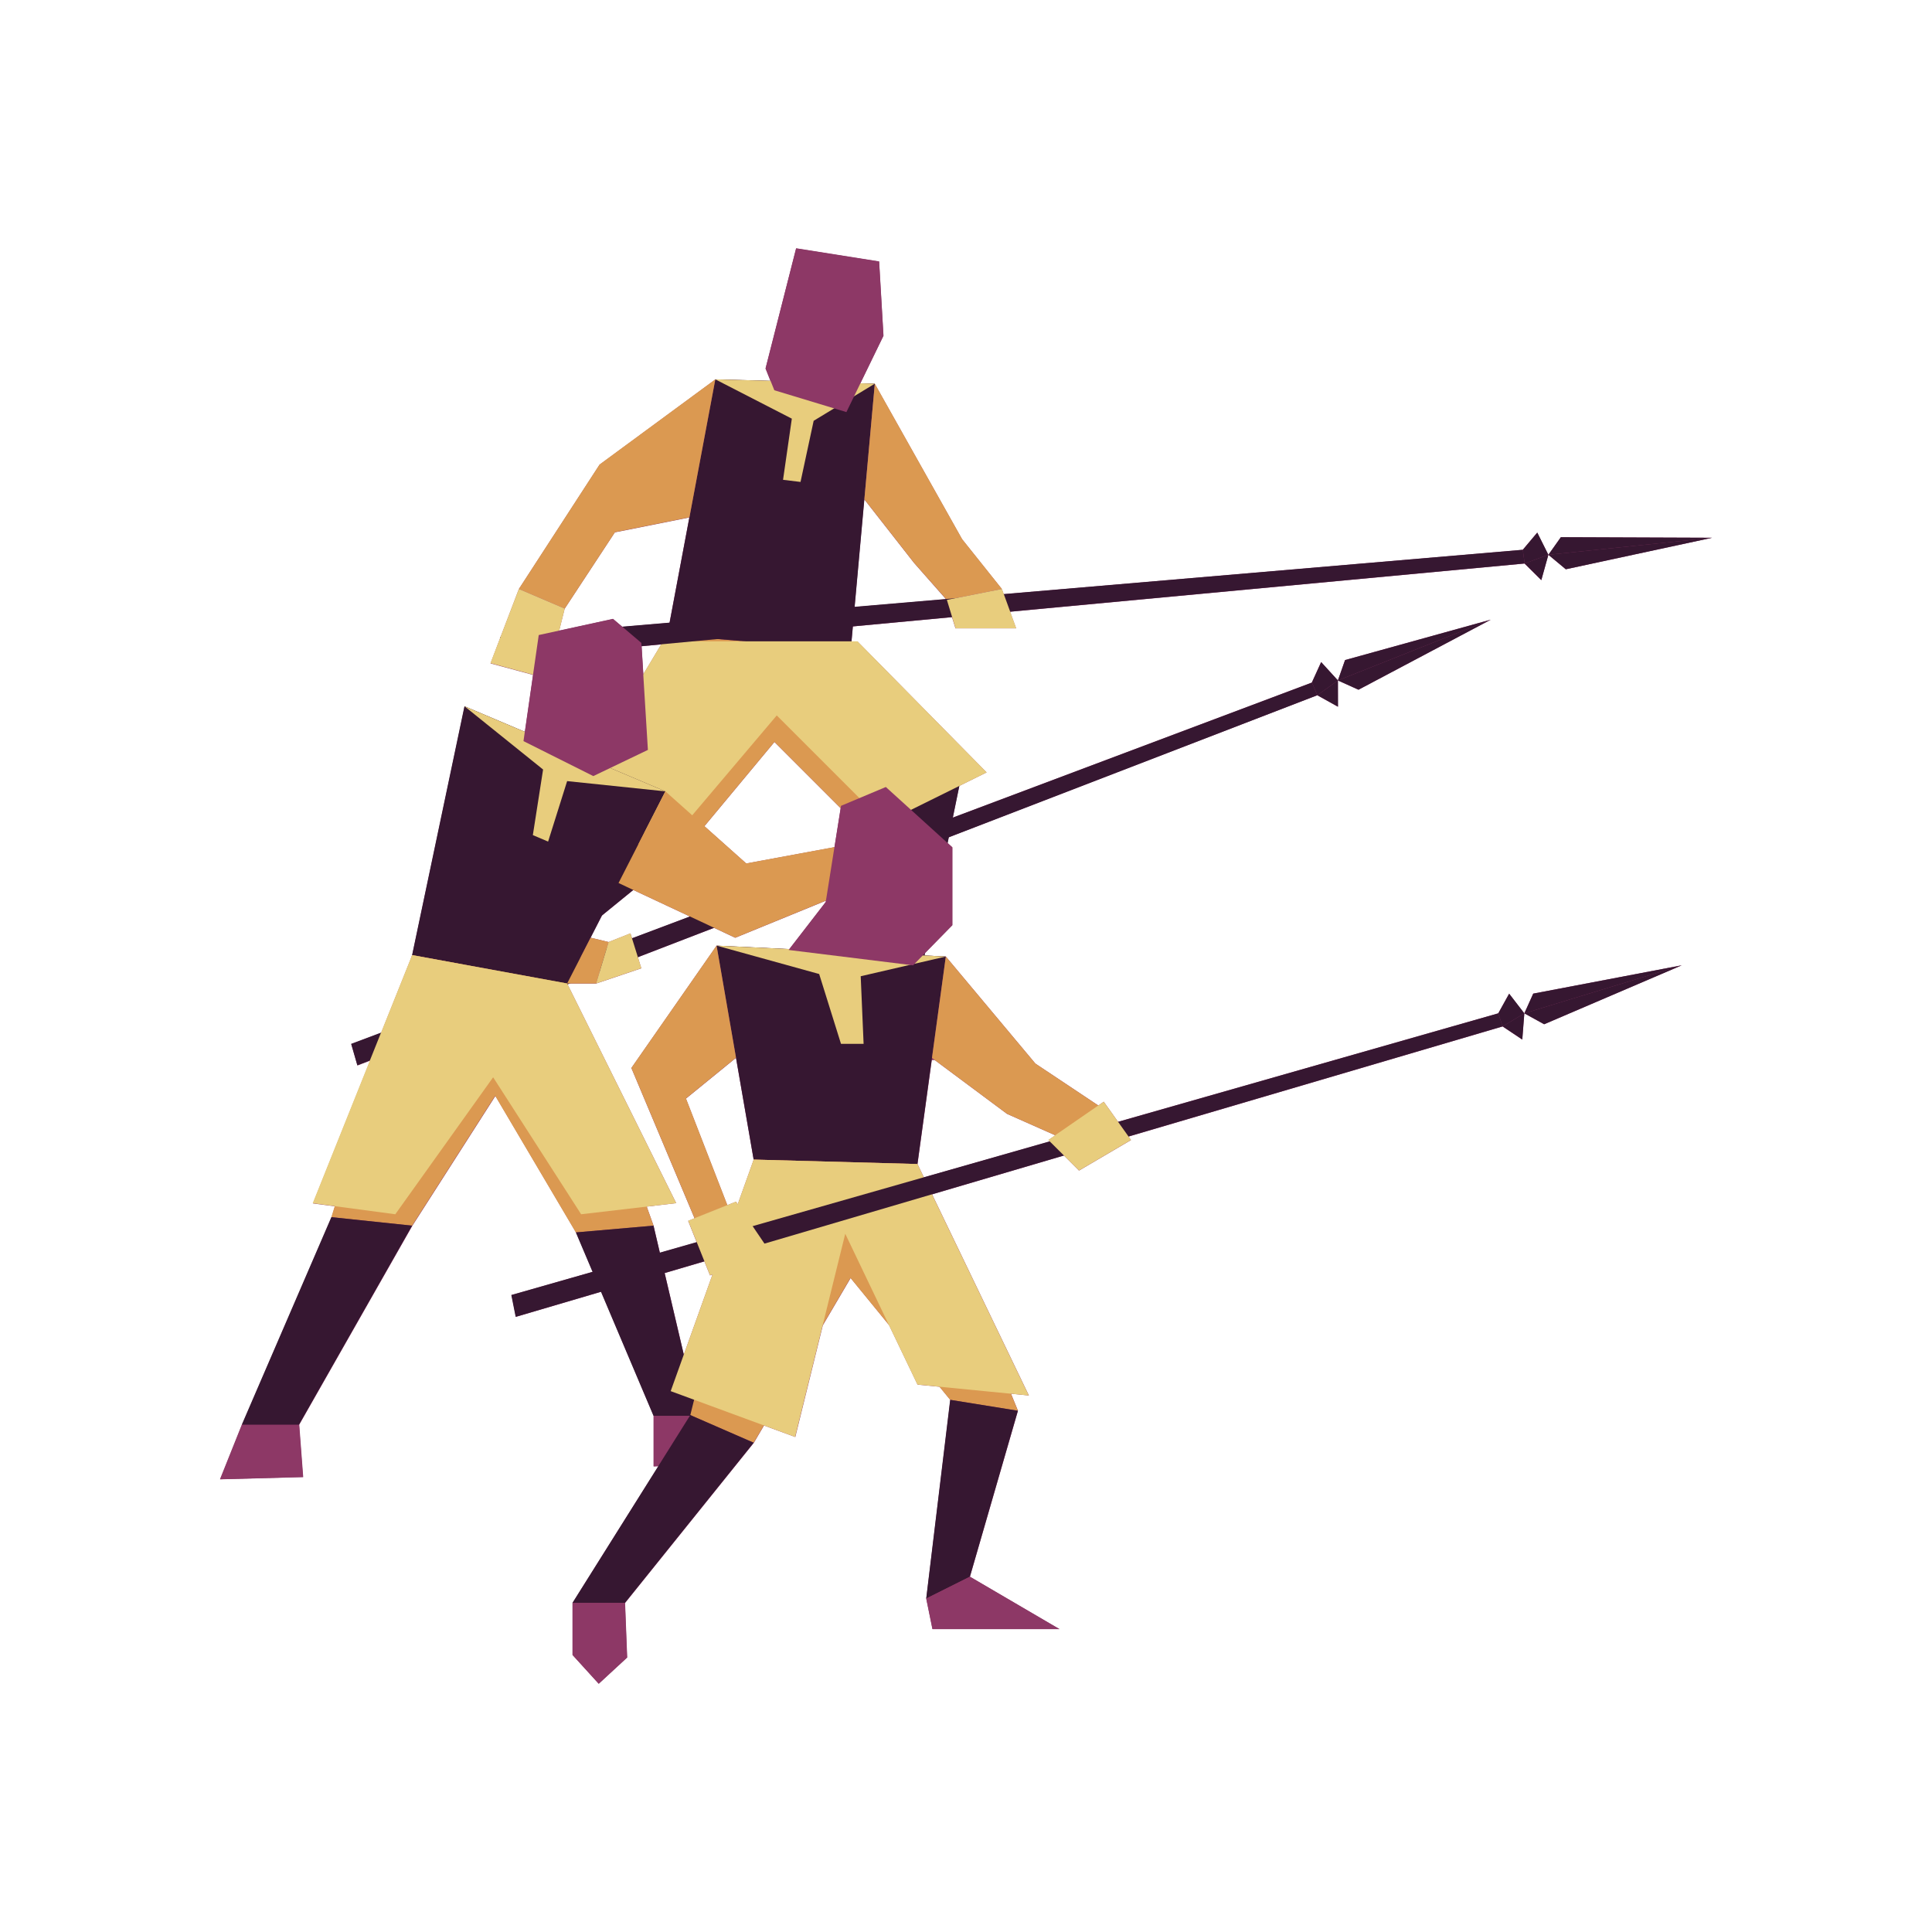 <?xml version="1.0" encoding="UTF-8"?><svg xmlns="http://www.w3.org/2000/svg" viewBox="0 0 200 200"><defs><style>.f{fill:#e8cd7d;}.g{fill:#8d3866;}.h{fill:#db9951;}.i{fill:#361731;}</style></defs><g id="a"/><g id="b"/><g id="c"/><g id="d"><g><g><polygon class="g" points="177.23 55.67 161.58 55.61 160.29 57.43 162.09 58.93 177.23 55.67"/><polygon class="g" points="154.32 64.15 139.24 68.33 138.5 70.44 140.63 71.4 154.32 64.15"/><polygon class="g" points="157.8 104.9 159.85 106.03 174.09 99.93 158.72 102.86 157.8 104.9"/><path class="g" d="M155.13,104.85l-.03,.05-39.36,11.23-1.48-2.08-.56,.39-6.52-4.34-9.27-11.08-1.07,7.85h0l1.07-7.85-2.21-.11,.05-.25,2.83-2.89v-8.06l-.49-.45,.12-.59,38.15-14.7,2.14,1.19v-2.72l-1.74-1.9-.94,2.07-.02,.05-37.17,13.98,.67-3.28,2.83-1.4-13.37-13.56h-.62l.14-1.55,10.27-.96,.36,1.16h6.28l-.63-1.72,53.25-4.99,1.74,1.72,.73-2.62-1.15-2.3-1.46,1.73-.04,.05-53.73,4.59-.19-.53-4.12-5.16-9.04-16.09-1.08,11.96,5.15,6.58,3.31,3.76-9.47,.81,2.08-23.1-1.49-.04,2.4-4.93-.45-7.69-8.59-1.36-3.16,12.43,.51,1.29-5.71-.16-4.74,25.19-4.9,.42-.96-.81-5.57,1.21,.57-2.27,5.2-7.91,7.71-1.54,2.69-14.28-11.98,8.82-8.36,12.88-1.9,4.98h-.03v.08l-1,2.63,4.41,1.19-.85,5.91-6.24-2.65-5.43,25.77-3.21,8.02-3.09,1.16,.64,2.22,1.31-.5-5.92,14.78,2.28,.3-.35,1.14-9.27,21.47-2.26,5.65,8.59-.23-.41-5.43,11.71-20.59,8.6-13.44,8.35,14.14,1.73,4.07-8.41,2.4,.45,2.26,8.83-2.6,5.44,12.85v5.23l.49-.02-8.89,14.15v5.39l2.71,2.98,2.94-2.71-.22-5.65,13.33-16.58,1.05-1.79,3.24,1.19,2.85-11.56,2.88-4.9,3.97,4.86,2.96,6.18,2.28,.22,1.11,1.36-2.49,20.57,.65,3.16h13.14l-9.27-5.43,4.97-17.18-.72-1.76,1.85,.18-10.02-20.82,13.65-4.02,1.56,1.56,5.38-3.16-.26-.36,38.73-11.4,2.03,1.36,.21-2.71-1.57-2.03-1.1,1.98Zm-78.76,19.81l-.18-.26-.9,.36-4.28-11.03,5.18-4.22,1.83,10.55-1.65,4.61Zm10.02-36.96l-9.14,1.69-4.33-3.86,7.25-8.72,6.86,6.86-.64,4.03Zm-19.79-17.9l-.18-2.9,2.03-.19-1.85,3.09Zm-1.33,26.82l-2.26,.9-1.87-.45,1.18-2.3,3.24-2.64,5.87,2.75-6,2.26-.16-.51Zm2.39,30.27l-.71-1.98,3.05-.36-11.25-22.65,.2-.08h2.76l4.68-1.58-.36-1.15,7.89-3.04,2.19,1.03,9.39-3.84-.02,.14-3.77,4.88-7.53-.36-8.82,12.66,6.54,15.56-.66,.27,.88,2.21-3.81,1.09-.65-2.79Zm5.26,3.69l.58,1.45,.26-.09-2.97,8.29-1.98-8.44,4.11-1.21Zm22.72-8.7l-.66-1.37,1.48-10.78h.29l7.5,5.58,5,2.22-.71,.49,.14,.14-13.03,3.72Z"/></g><g><g><polygon class="h" points="99.6 79.96 88.07 67.3 69.08 65.72 59.59 87.42 71.34 87.42 80.17 76.8 90.1 86.74 99.6 79.96"/><polygon class="i" points="59.59 87.42 46.25 101.66 51.9 103.24 71.34 87.42 59.59 87.42"/><polygon class="i" points="99.6 79.96 94.4 105.27 88.07 106.13 90.1 86.74 99.6 79.96"/><polygon class="i" points="69.08 65.72 74.05 39.27 90.56 39.72 88.07 67.3 69.08 65.72"/><polygon class="f" points="74.05 39.27 81.97 43.34 81.06 49.67 82.87 49.89 84.23 43.56 90.56 39.72 74.05 39.27"/><g><polygon class="h" points="53.71 60.97 58.46 63 63.66 55.09 71.37 53.55 74.05 39.27 62.07 48.08 53.71 60.97"/><polygon class="h" points="99.6 55.81 90.56 39.72 89.48 51.68 94.62 58.26 98.02 62.1 103.72 60.97 99.6 55.81"/></g><polygon class="f" points="68.63 66.39 58.79 82.82 69.27 87.22 80.41 74.06 91.55 85.2 102.14 79.96 88.77 66.39 68.63 66.39"/><polygon class="g" points="51.9 103.24 46.25 101.66 42.86 104.37 42.86 111.5 46.7 111.15 51.9 103.24"/><polygon class="g" points="88.07 106.13 88.07 109.71 101.18 109.71 94.4 105.27 88.07 106.13"/><polygon class="g" points="82.42 25.7 91.01 27.06 91.46 34.75 87.62 42.66 80.16 40.4 79.25 38.14 82.42 25.7"/><g><polygon class="i" points="51.77 65.95 51.78 68.26 157.83 58.33 157.64 56.91 51.77 65.95"/><polygon class="i" points="177.23 55.67 161.58 55.61 160.29 57.43 177.23 55.67"/><polygon class="i" points="157.64 56.91 157.68 56.87 159.14 55.13 160.29 57.43 157.83 58.33 157.64 56.91"/><polygon class="i" points="177.23 55.67 162.09 58.93 160.29 57.43 177.23 55.67"/><polygon class="i" points="157.83 58.33 159.56 60.05 160.29 57.43 157.83 58.33"/></g><polygon class="f" points="98.92 65.04 98.02 62.1 103.72 60.97 105.2 65.04 98.92 65.04"/><polygon class="f" points="53.71 60.97 50.77 68.65 56.65 70.24 58.46 63 53.71 60.97"/></g><g><polygon class="g" points="25.03 147.48 22.77 153.13 31.36 152.9 30.95 147.48 25.03 147.48"/><g><g><polygon class="i" points="36.35 108.06 36.99 110.28 136.37 71.97 135.81 70.66 36.35 108.06"/><polygon class="i" points="154.32 64.15 139.24 68.33 138.5 70.44 154.32 64.15"/><polygon class="i" points="135.81 70.66 135.83 70.6 136.77 68.54 138.5 70.44 136.37 71.97 135.81 70.66"/><polygon class="i" points="154.32 64.15 140.63 71.4 138.5 70.44 154.32 64.15"/><polygon class="i" points="136.37 71.97 138.51 73.16 138.5 70.44 136.37 71.97"/></g><polygon class="i" points="42.66 98.87 48.08 73.11 68.88 81.92 58.71 101.81 42.66 98.87"/><polygon class="h" points="67.65 126.88 58.71 101.81 42.66 98.87 34.3 126 42.66 126.88 51.26 113.44 59.61 127.58 67.65 126.88"/><polygon class="i" points="34.3 126 25.03 147.48 30.95 147.48 42.66 126.88 34.3 126"/><polygon class="i" points="67.65 126.88 72.27 146.57 67.65 146.57 59.61 127.58 67.65 126.88"/><g><polygon class="h" points="89.45 87.12 77.25 89.38 68.88 81.92 64.03 91.41 76.11 97.07 91.03 90.96 89.45 87.12"/><polygon class="h" points="58.71 101.81 61.71 101.81 63 97.52 61.14 97.07 58.71 101.81"/></g><polygon class="f" points="89.45 87.12 93.07 84.41 97.12 87.46 91.03 90.96 89.45 87.12"/><polygon class="f" points="63 97.52 65.26 96.61 66.39 100.23 61.71 101.81 63 97.52"/><polygon class="g" points="67.65 146.57 67.65 151.8 72.95 151.54 72.27 146.57 67.65 146.57"/><polygon class="f" points="48.08 73.11 56.22 79.66 55.16 86.45 56.74 87.12 58.71 80.86 68.88 81.92 48.08 73.11"/><polygon class="f" points="42.66 98.87 32.37 124.56 40.92 125.7 51.05 111.52 60.16 125.7 70 124.55 58.71 101.81 42.66 98.87"/><polygon class="g" points="54.19 76.72 55.77 65.74 63.46 64.06 66.39 66.55 67.07 77.63 61.42 80.34 54.19 76.72"/></g></g><g><polygon class="i" points="74.18 97.89 97.91 99.02 94.97 120.5 78.02 120.04 74.18 97.89"/><g><polygon class="h" points="74.18 97.89 65.36 110.55 71.92 126.15 75.31 124.79 71.01 113.71 76.19 109.49 74.18 97.89"/><polygon class="h" points="107.18 110.1 97.91 99.02 96.48 109.52 104.24 115.3 110.34 118.01 113.96 114.62 107.18 110.1"/></g><polygon class="h" points="105.37 146.04 94.97 120.5 78.02 120.04 71.46 146.49 78.02 149.35 88.04 132.29 98.36 144.91 105.37 146.04"/><polygon class="i" points="71.46 146.49 59.26 165.93 64.69 165.93 78.02 149.35 71.46 146.49"/><polygon class="i" points="98.36 144.91 95.88 165.48 100.4 163.22 105.37 146.04 98.36 144.91"/><polygon class="g" points="59.26 165.93 59.26 171.32 61.97 174.3 64.91 171.58 64.69 165.93 59.26 165.93"/><polygon class="g" points="100.4 163.22 109.67 168.64 96.52 168.64 95.88 165.48 100.4 163.22"/><polygon class="f" points="74.18 97.89 84.8 100.83 87.06 108.06 89.4 108.06 89.1 101.06 97.91 99.02 74.18 97.89"/><polygon class="f" points="78.02 120.04 69.43 144.01 82.31 148.75 87.5 127.72 94.97 143.33 106.5 144.46 94.97 120.5 78.02 120.04"/><polygon class="g" points="85.48 93.37 87.06 83.42 91.7 81.47 98.59 87.72 98.59 95.78 94.52 99.93 81.64 98.34 85.48 93.37"/><g><polygon class="i" points="52.93 134.06 53.38 136.32 155.55 106.25 155.1 104.9 52.93 134.06"/><polygon class="i" points="174.09 99.93 158.72 102.86 157.8 104.9 174.09 99.93"/><polygon class="i" points="155.1 104.9 155.13 104.85 156.23 102.86 157.8 104.9 155.55 106.25 155.1 104.9"/><polygon class="i" points="174.09 99.93 159.85 106.03 157.8 104.9 174.09 99.93"/><polygon class="i" points="155.55 106.25 157.59 107.61 157.8 104.9 155.55 106.25"/></g><polygon class="f" points="108.52 118.01 114.26 114.05 117.08 118.01 111.7 121.17 108.52 118.01"/><polygon class="f" points="71.24 126.37 76.19 124.39 79.83 129.76 73.5 132.02 71.24 126.37"/></g></g></g></g><g id="e"/></svg>